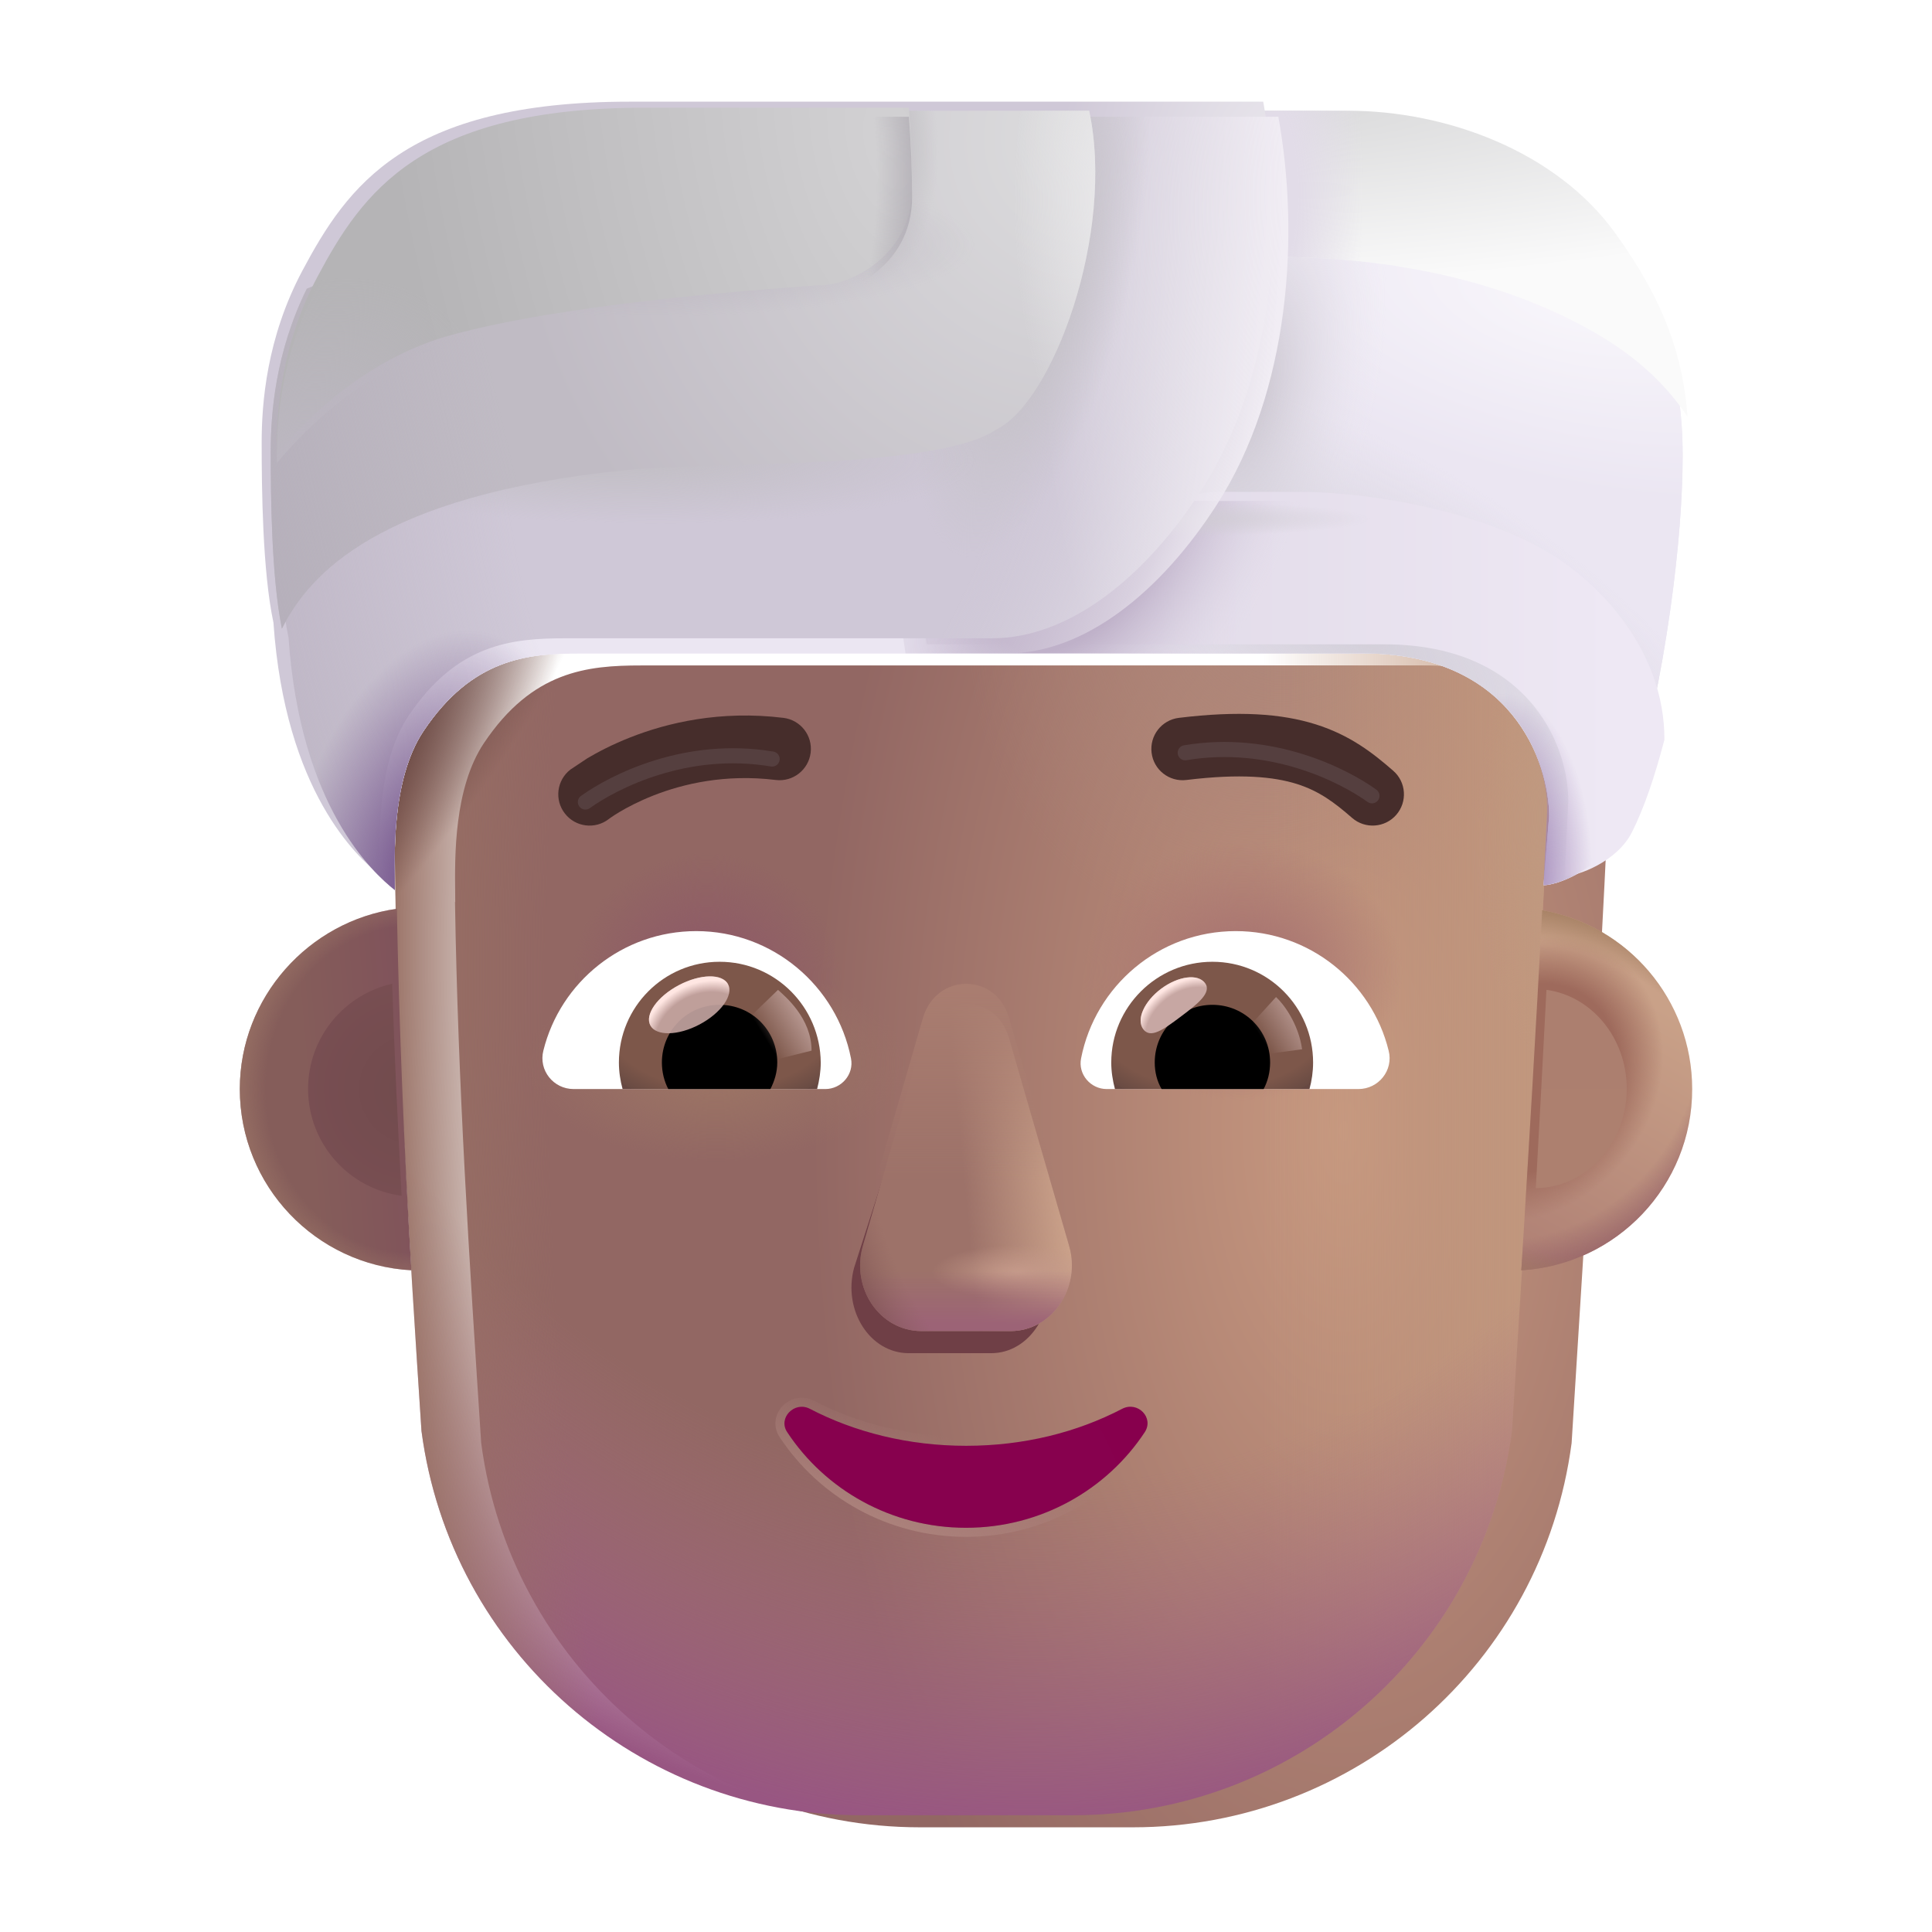 <svg viewBox="0 0 32 32" fill="none" xmlns="http://www.w3.org/2000/svg">
<g filter="url(#filter0_ii_4002_3102)">
<path d="M6.536 14.739C6.537 14.74 6.54 14.743 6.54 14.743C6.54 14.694 6.54 14.638 6.539 14.577C6.532 13.986 6.519 12.85 7.016 12.107C7.818 10.911 8.727 10.822 9.618 10.822H22.577C24.777 10.822 25.505 12.253 25.636 13.199C25.478 16.575 25.267 19.939 25.055 23.316L25.031 23.701C24.55 27.349 21.443 30.066 17.765 30.066H14.236C10.558 30.066 7.451 27.349 6.97 23.701C6.773 20.691 6.584 17.73 6.536 14.739Z" fill="url(#paint0_radial_4002_3102)"/>
<path d="M6.536 14.739C6.537 14.74 6.54 14.743 6.54 14.743C6.54 14.694 6.54 14.638 6.539 14.577C6.532 13.986 6.519 12.85 7.016 12.107C7.818 10.911 8.727 10.822 9.618 10.822H22.577C24.777 10.822 25.505 12.253 25.636 13.199C25.478 16.575 25.267 19.939 25.055 23.316L25.031 23.701C24.55 27.349 21.443 30.066 17.765 30.066H14.236C10.558 30.066 7.451 27.349 6.97 23.701C6.773 20.691 6.584 17.73 6.536 14.739Z" fill="url(#paint1_radial_4002_3102)"/>
</g>
<path d="M25.592 14.329L25.565 14.661C25.569 14.661 25.572 14.661 25.576 14.661C25.429 17.547 25.248 20.427 25.067 23.316L25.043 23.701C24.562 27.349 21.455 30.066 17.776 30.066H14.248C10.57 30.066 7.463 27.349 6.981 23.701C6.77 20.477 6.568 17.308 6.539 14.099C6.552 13.489 6.632 12.68 7.016 12.107C7.818 10.911 8.727 10.822 9.618 10.822H22.577C24.83 10.822 25.539 12.322 25.644 13.266C25.627 13.62 25.61 13.975 25.592 14.329Z" fill="url(#paint2_linear_4002_3102)"/>
<path d="M25.592 14.329L25.565 14.661C25.569 14.661 25.572 14.661 25.576 14.661C25.429 17.547 25.248 20.427 25.067 23.316L25.043 23.701C24.562 27.349 21.455 30.066 17.776 30.066H14.248C10.57 30.066 7.463 27.349 6.981 23.701C6.77 20.477 6.568 17.308 6.539 14.099C6.552 13.489 6.632 12.68 7.016 12.107C7.818 10.911 8.727 10.822 9.618 10.822H22.577C24.83 10.822 25.539 12.322 25.644 13.266C25.627 13.62 25.61 13.975 25.592 14.329Z" fill="url(#paint3_radial_4002_3102)"/>
<path d="M25.592 14.329L25.565 14.661C25.569 14.661 25.572 14.661 25.576 14.661C25.429 17.547 25.248 20.427 25.067 23.316L25.043 23.701C24.562 27.349 21.455 30.066 17.776 30.066H14.248C10.57 30.066 7.463 27.349 6.981 23.701C6.77 20.477 6.568 17.308 6.539 14.099C6.552 13.489 6.632 12.68 7.016 12.107C7.818 10.911 8.727 10.822 9.618 10.822H22.577C24.83 10.822 25.539 12.322 25.644 13.266C25.627 13.62 25.61 13.975 25.592 14.329Z" fill="url(#paint4_radial_4002_3102)"/>
<path d="M25.592 14.329L25.565 14.661C25.569 14.661 25.572 14.661 25.576 14.661C25.429 17.547 25.248 20.427 25.067 23.316L25.043 23.701C24.562 27.349 21.455 30.066 17.776 30.066H14.248C10.57 30.066 7.463 27.349 6.981 23.701C6.77 20.477 6.568 17.308 6.539 14.099C6.552 13.489 6.632 12.68 7.016 12.107C7.818 10.911 8.727 10.822 9.618 10.822H22.577C24.83 10.822 25.539 12.322 25.644 13.266C25.627 13.62 25.61 13.975 25.592 14.329Z" fill="url(#paint5_radial_4002_3102)"/>
<path d="M25.592 14.329L25.565 14.661C25.569 14.661 25.572 14.661 25.576 14.661C25.429 17.547 25.248 20.427 25.067 23.316L25.043 23.701C24.562 27.349 21.455 30.066 17.776 30.066H14.248C10.57 30.066 7.463 27.349 6.981 23.701C6.77 20.477 6.568 17.308 6.539 14.099C6.552 13.489 6.632 12.68 7.016 12.107C7.818 10.911 8.727 10.822 9.618 10.822H22.577C24.83 10.822 25.539 12.322 25.644 13.266C25.627 13.62 25.61 13.975 25.592 14.329Z" fill="url(#paint6_radial_4002_3102)"/>
<path d="M25.592 14.329L25.565 14.661C25.569 14.661 25.572 14.661 25.576 14.661C25.429 17.547 25.248 20.427 25.067 23.316L25.043 23.701C24.562 27.349 21.455 30.066 17.776 30.066H14.248C10.57 30.066 7.463 27.349 6.981 23.701C6.77 20.477 6.568 17.308 6.539 14.099C6.552 13.489 6.632 12.68 7.016 12.107C7.818 10.911 8.727 10.822 9.618 10.822H22.577C24.83 10.822 25.539 12.322 25.644 13.266C25.627 13.62 25.61 13.975 25.592 14.329Z" fill="url(#paint7_radial_4002_3102)"/>
<path d="M25.592 14.329L25.565 14.661C25.569 14.661 25.572 14.661 25.576 14.661C25.429 17.547 25.248 20.427 25.067 23.316L25.043 23.701C24.562 27.349 21.455 30.066 17.776 30.066H14.248C10.57 30.066 7.463 27.349 6.981 23.701C6.77 20.477 6.568 17.308 6.539 14.099C6.552 13.489 6.632 12.68 7.016 12.107C7.818 10.911 8.727 10.822 9.618 10.822H22.577C24.83 10.822 25.539 12.322 25.644 13.266C25.627 13.62 25.61 13.975 25.592 14.329Z" fill="url(#paint8_radial_4002_3102)"/>
<path d="M25.592 14.329L25.565 14.661C25.569 14.661 25.572 14.661 25.576 14.661C25.429 17.547 25.248 20.427 25.067 23.316L25.043 23.701C24.562 27.349 21.455 30.066 17.776 30.066H14.248C10.57 30.066 7.463 27.349 6.981 23.701C6.77 20.477 6.568 17.308 6.539 14.099C6.552 13.489 6.632 12.68 7.016 12.107C7.818 10.911 8.727 10.822 9.618 10.822H22.577C24.83 10.822 25.539 12.322 25.644 13.266C25.627 13.62 25.61 13.975 25.592 14.329Z" fill="url(#paint9_radial_4002_3102)"/>
<g filter="url(#filter1_f_4002_3102)">
<path d="M15.25 17.564L14.146 21C13.957 21.706 14.41 22.413 15.051 22.413H16.418C17.059 22.413 17.512 21.695 17.323 21L16.399 17.564C16.201 16.803 15.457 16.803 15.25 17.564Z" fill="#6F3F46"/>
</g>
<g filter="url(#filter2_f_4002_3102)">
<path d="M15.285 17.198L14.292 20.634C14.09 21.34 14.576 22.047 15.265 22.047H16.735C17.424 22.047 17.91 21.33 17.708 20.634L16.714 17.198C16.502 16.437 15.508 16.437 15.285 17.198Z" fill="#9D7269"/>
<path d="M15.285 17.198L14.292 20.634C14.09 21.34 14.576 22.047 15.265 22.047H16.735C17.424 22.047 17.91 21.33 17.708 20.634L16.714 17.198C16.502 16.437 15.508 16.437 15.285 17.198Z" fill="url(#paint10_linear_4002_3102)"/>
<path d="M15.285 17.198L14.292 20.634C14.09 21.34 14.576 22.047 15.265 22.047H16.735C17.424 22.047 17.91 21.33 17.708 20.634L16.714 17.198C16.502 16.437 15.508 16.437 15.285 17.198Z" fill="url(#paint11_radial_4002_3102)"/>
<path d="M15.285 17.198L14.292 20.634C14.09 21.34 14.576 22.047 15.265 22.047H16.735C17.424 22.047 17.91 21.33 17.708 20.634L16.714 17.198C16.502 16.437 15.508 16.437 15.285 17.198Z" fill="url(#paint12_linear_4002_3102)"/>
<path d="M15.285 17.198L14.292 20.634C14.09 21.34 14.576 22.047 15.265 22.047H16.735C17.424 22.047 17.91 21.33 17.708 20.634L16.714 17.198C16.502 16.437 15.508 16.437 15.285 17.198Z" fill="url(#paint13_radial_4002_3102)"/>
</g>
<g filter="url(#filter3_f_4002_3102)">
<path d="M15.285 16.865L14.292 20.3C14.09 21.007 14.576 21.714 15.265 21.714H16.735C17.424 21.714 17.91 20.996 17.708 20.3L16.714 16.865C16.502 16.104 15.508 16.104 15.285 16.865Z" fill="url(#paint14_linear_4002_3102)"/>
</g>
<g filter="url(#filter4_f_4002_3102)">
<path d="M13.446 23.267L13.446 23.267L13.445 23.266C13.284 23.184 13.116 23.235 13.015 23.341C12.915 23.447 12.876 23.616 12.979 23.766C13.618 24.734 14.732 25.38 16 25.38C17.268 25.38 18.382 24.734 19.021 23.765C19.124 23.612 19.087 23.443 18.985 23.337C18.883 23.232 18.715 23.185 18.555 23.266L18.555 23.266L18.554 23.267C17.816 23.651 16.946 23.872 16 23.872C15.063 23.872 14.184 23.651 13.446 23.267Z" stroke="url(#paint15_linear_4002_3102)" stroke-width="0.15"/>
</g>
<path d="M16 23.947C15.052 23.947 14.16 23.724 13.411 23.333C13.155 23.203 12.88 23.491 13.041 23.724C13.667 24.672 14.758 25.305 16 25.305C17.242 25.305 18.333 24.672 18.959 23.724C19.12 23.482 18.845 23.203 18.589 23.333C17.84 23.724 16.958 23.947 16 23.947Z" fill="url(#paint16_radial_4002_3102)"/>
<g filter="url(#filter5_i_4002_3102)">
<path d="M22.976 12.966C22.648 12.68 22.268 12.378 21.691 12.197C21.122 12.018 20.41 11.97 19.425 12.09C19.141 12.125 18.939 12.383 18.974 12.668C19.008 12.952 19.267 13.154 19.551 13.119C20.45 13.009 21.001 13.066 21.38 13.185C21.75 13.302 22.001 13.491 22.295 13.747C22.511 13.935 22.838 13.912 23.026 13.697C23.214 13.481 23.192 13.153 22.976 12.966Z" fill="#462D2B"/>
</g>
<g filter="url(#filter6_i_4002_3102)">
<path d="M9.626 12.761C9.794 12.661 10.037 12.532 10.343 12.412C10.955 12.171 11.829 11.962 12.876 12.09C13.16 12.125 13.362 12.383 13.327 12.667C13.292 12.951 13.034 13.153 12.75 13.119C11.912 13.016 11.213 13.183 10.722 13.376C10.477 13.473 10.285 13.575 10.158 13.651C10.095 13.689 10.047 13.72 10.018 13.741C10.003 13.751 9.993 13.758 9.987 13.763L9.982 13.767C9.756 13.941 9.431 13.9 9.256 13.674C9.08 13.448 9.121 13.123 9.347 12.947L9.626 12.761Z" fill="#462D2B"/>
</g>
<path d="M20.468 15.422C21.689 15.422 22.72 16.264 23 17.401C23.084 17.727 22.833 18.038 22.5 18.038H18.33C18.065 18.038 17.853 17.795 17.906 17.53C18.141 16.332 19.195 15.422 20.468 15.422Z" fill="white"/>
<path d="M20.081 15.93C21.006 15.93 21.749 16.681 21.749 17.598C21.749 17.75 21.727 17.901 21.689 18.038H18.467C18.429 17.894 18.406 17.75 18.406 17.598C18.406 16.681 19.157 15.93 20.081 15.93Z" fill="url(#paint17_radial_4002_3102)"/>
<path d="M19.126 17.598C19.126 17.067 19.551 16.643 20.081 16.643C20.612 16.643 21.037 17.067 21.037 17.598C21.037 17.757 20.999 17.909 20.93 18.038H19.24C19.164 17.909 19.126 17.757 19.126 17.598Z" fill="black"/>
<g filter="url(#filter7_f_4002_3102)">
<path d="M19.959 16.283C20.078 16.442 19.829 16.635 19.547 16.846C19.265 17.058 19.055 17.206 18.936 17.047C18.817 16.888 18.95 16.588 19.232 16.377C19.515 16.166 19.84 16.124 19.959 16.283Z" fill="#C7A7A3"/>
<path d="M19.959 16.283C20.078 16.442 19.829 16.635 19.547 16.846C19.265 17.058 19.055 17.206 18.936 17.047C18.817 16.888 18.95 16.588 19.232 16.377C19.515 16.166 19.84 16.124 19.959 16.283Z" fill="url(#paint18_radial_4002_3102)"/>
</g>
<g filter="url(#filter8_f_4002_3102)">
<path d="M21.567 17.379C21.505 16.947 21.253 16.622 21.135 16.514L20.649 17.047L20.868 17.473L21.567 17.379Z" fill="url(#paint19_linear_4002_3102)"/>
</g>
<path d="M11.532 15.422C10.312 15.422 9.281 16.264 9 17.401C8.917 17.727 9.167 18.038 9.5 18.038H13.67C13.935 18.038 14.148 17.795 14.095 17.53C13.86 16.332 12.798 15.422 11.532 15.422Z" fill="white"/>
<path d="M11.919 15.93C10.994 15.93 10.251 16.68 10.251 17.598C10.251 17.749 10.274 17.901 10.312 18.038H13.534C13.571 17.893 13.594 17.749 13.594 17.598C13.587 16.68 12.844 15.93 11.919 15.93Z" fill="url(#paint20_radial_4002_3102)"/>
<path d="M12.874 17.598C12.874 17.067 12.449 16.643 11.918 16.643C11.388 16.643 10.963 17.067 10.963 17.598C10.963 17.757 11.001 17.909 11.069 18.038H12.76C12.828 17.909 12.874 17.757 12.874 17.598Z" fill="black"/>
<g filter="url(#filter9_f_4002_3102)">
<path d="M13.442 17.402C13.442 16.863 13.004 16.504 12.886 16.395L12.347 16.916L12.678 17.592L13.442 17.402Z" fill="url(#paint21_linear_4002_3102)"/>
</g>
<g filter="url(#filter10_f_4002_3102)">
<ellipse cx="11.415" cy="16.643" rx="0.728" ry="0.368" transform="rotate(-27.914 11.415 16.643)" fill="#C7A7A3" fill-opacity="0.9"/>
<ellipse cx="11.415" cy="16.643" rx="0.728" ry="0.368" transform="rotate(-27.914 11.415 16.643)" fill="url(#paint22_radial_4002_3102)"/>
</g>
<path d="M25.198 21.04C25.321 19.051 25.439 17.065 25.543 15.076C26.955 15.323 28.028 16.555 28.028 18.038C28.028 19.639 26.776 20.948 25.198 21.04Z" fill="url(#paint23_linear_4002_3102)"/>
<path d="M25.198 21.04C25.321 19.051 25.439 17.065 25.543 15.076C26.955 15.323 28.028 16.555 28.028 18.038C28.028 19.639 26.776 20.948 25.198 21.04Z" fill="url(#paint24_radial_4002_3102)"/>
<path d="M25.198 21.04C25.321 19.051 25.439 17.065 25.543 15.076C26.955 15.323 28.028 16.555 28.028 18.038C28.028 19.639 26.776 20.948 25.198 21.04Z" fill="url(#paint25_radial_4002_3102)"/>
<path d="M25.198 21.04C25.321 19.051 25.439 17.065 25.543 15.076C26.955 15.323 28.028 16.555 28.028 18.038C28.028 19.639 26.776 20.948 25.198 21.04Z" fill="url(#paint26_radial_4002_3102)"/>
<path d="M6.573 15.052C5.113 15.257 3.972 16.521 3.972 18.038C3.972 19.643 5.23 20.955 6.814 21.04C6.694 19.044 6.612 17.049 6.573 15.052Z" fill="url(#paint27_linear_4002_3102)"/>
<path d="M6.573 15.052C5.113 15.257 3.972 16.521 3.972 18.038C3.972 19.643 5.23 20.955 6.814 21.04C6.694 19.044 6.612 17.049 6.573 15.052Z" fill="url(#paint28_radial_4002_3102)"/>
<g filter="url(#filter11_f_4002_3102)">
<path d="M6.496 16.294C5.699 16.473 5.103 17.185 5.103 18.036C5.103 18.942 5.778 19.691 6.652 19.806C6.588 18.635 6.533 17.466 6.496 16.294Z" fill="url(#paint29_radial_4002_3102)"/>
</g>
<g filter="url(#filter12_f_4002_3102)">
<path d="M25.438 19.68C25.499 18.585 25.558 17.49 25.614 16.395C26.363 16.497 26.944 17.191 26.944 18.031C26.944 18.937 26.271 19.672 25.438 19.68Z" fill="url(#paint30_linear_4002_3102)"/>
</g>
<g filter="url(#filter13_f_4002_3102)">
<path d="M9.696 13.284C10.177 12.94 11.374 12.334 12.789 12.572" stroke="#553F3F" stroke-width="0.25" stroke-linecap="round"/>
</g>
<g filter="url(#filter14_f_4002_3102)">
<path d="M22.724 13.181C22.244 12.836 21.047 12.23 19.631 12.468" stroke="#553F3F" stroke-width="0.25" stroke-linecap="round"/>
</g>
<path d="M4.779 10.562C4.973 13.369 6.176 14.453 6.54 14.743C6.54 14.228 6.467 12.928 7.016 12.107C7.818 10.911 8.727 10.822 9.618 10.822H22.577C25.042 10.822 25.658 12.618 25.658 13.516L25.566 14.662C25.782 14.662 26.432 14.425 26.68 13.934C27.331 12.649 27.749 9.97 27.841 8.406C27.934 6.843 27.872 5.643 26.649 3.955C25.671 2.605 23.855 1.934 22.229 1.934H10.678C6.967 1.934 6 3.341 5.258 4.734C4.664 5.849 4.584 6.935 4.584 7.578C4.584 8.337 4.597 9.706 4.779 10.562Z" fill="url(#paint31_radial_4002_3102)"/>
<path d="M4.779 10.562C4.973 13.369 6.176 14.453 6.54 14.743C6.54 14.228 6.467 12.928 7.016 12.107C7.818 10.911 8.727 10.822 9.618 10.822H22.577C25.042 10.822 25.658 12.618 25.658 13.516L25.566 14.662C25.782 14.662 26.432 14.425 26.68 13.934C27.331 12.649 27.749 9.97 27.841 8.406C27.934 6.843 27.872 5.643 26.649 3.955C25.671 2.605 23.855 1.934 22.229 1.934H10.678C6.967 1.934 6 3.341 5.258 4.734C4.664 5.849 4.584 6.935 4.584 7.578C4.584 8.337 4.597 9.706 4.779 10.562Z" fill="url(#paint32_radial_4002_3102)"/>
<path d="M4.779 10.562C4.973 13.369 6.176 14.453 6.54 14.743C6.54 14.228 6.467 12.928 7.016 12.107C7.818 10.911 8.727 10.822 9.618 10.822H22.577C25.042 10.822 25.658 12.618 25.658 13.516L25.566 14.662C25.782 14.662 26.432 14.425 26.68 13.934C27.331 12.649 27.749 9.97 27.841 8.406C27.934 6.843 27.872 5.643 26.649 3.955C25.671 2.605 23.855 1.934 22.229 1.934H10.678C6.967 1.934 6 3.341 5.258 4.734C4.664 5.849 4.584 6.935 4.584 7.578C4.584 8.337 4.597 9.706 4.779 10.562Z" fill="url(#paint33_radial_4002_3102)"/>
<path d="M4.779 10.562C4.973 13.369 6.176 14.453 6.54 14.743C6.54 14.228 6.467 12.928 7.016 12.107C7.818 10.911 8.727 10.822 9.618 10.822H22.577C25.042 10.822 25.658 12.618 25.658 13.516L25.566 14.662C25.782 14.662 26.432 14.425 26.68 13.934C27.331 12.649 27.749 9.97 27.841 8.406C27.934 6.843 27.872 5.643 26.649 3.955C25.671 2.605 23.855 1.934 22.229 1.934H10.678C6.967 1.934 6 3.341 5.258 4.734C4.664 5.849 4.584 6.935 4.584 7.578C4.584 8.337 4.597 9.706 4.779 10.562Z" fill="url(#paint34_radial_4002_3102)"/>
<path d="M4.779 10.562C4.973 13.369 6.176 14.453 6.54 14.743C6.54 14.228 6.467 12.928 7.016 12.107C7.818 10.911 8.727 10.822 9.618 10.822H22.577C25.042 10.822 25.658 12.618 25.658 13.516L25.566 14.662C25.782 14.662 26.432 14.425 26.68 13.934C27.331 12.649 27.749 9.97 27.841 8.406C27.934 6.843 27.872 5.643 26.649 3.955C25.671 2.605 23.855 1.934 22.229 1.934H10.678C6.967 1.934 6 3.341 5.258 4.734C4.664 5.849 4.584 6.935 4.584 7.578C4.584 8.337 4.597 9.706 4.779 10.562Z" fill="url(#paint35_radial_4002_3102)"/>
<path d="M4.779 10.562C4.973 13.369 6.176 14.453 6.54 14.743C6.54 14.228 6.467 12.928 7.016 12.107C7.818 10.911 8.727 10.822 9.618 10.822H22.577C25.042 10.822 25.658 12.618 25.658 13.516L25.566 14.662C25.782 14.662 26.432 14.425 26.68 13.934C27.331 12.649 27.749 9.97 27.841 8.406C27.934 6.843 27.872 5.643 26.649 3.955C25.671 2.605 23.855 1.934 22.229 1.934H10.678C6.967 1.934 6 3.341 5.258 4.734C4.664 5.849 4.584 6.935 4.584 7.578C4.584 8.337 4.597 9.706 4.779 10.562Z" fill="url(#paint36_radial_4002_3102)"/>
<g filter="url(#filter15_i_4002_3102)">
<path d="M20.645 1.934L20.7 4.361C21.923 4.33 24.262 4.444 26.278 5.588C27.127 6.07 27.567 6.581 27.851 7.002C27.779 6.033 27.485 5.108 26.649 3.955C25.671 2.605 23.855 1.934 22.229 1.934H20.645Z" fill="url(#paint37_radial_4002_3102)"/>
<path d="M20.645 1.934L20.7 4.361C21.923 4.33 24.262 4.444 26.278 5.588C27.127 6.07 27.567 6.581 27.851 7.002C27.779 6.033 27.485 5.108 26.649 3.955C25.671 2.605 23.855 1.934 22.229 1.934H20.645Z" fill="url(#paint38_radial_4002_3102)"/>
</g>
<g filter="url(#filter16_ii_4002_3102)">
<path d="M27.218 12.402C27.223 10.919 26.132 9.795 25.287 9.296C23.947 8.507 22.02 8.293 21.184 8.298H19.697L14.743 9.103L14.998 10.822H22.577C25.042 10.822 25.679 12.614 25.621 13.516L25.565 14.661C25.782 14.661 26.432 14.425 26.68 13.934C26.883 13.533 27.063 12.997 27.218 12.402Z" fill="url(#paint39_linear_4002_3102)"/>
</g>
<path d="M27.218 12.402C27.223 10.919 26.132 9.795 25.287 9.296C23.947 8.507 22.02 8.293 21.184 8.298H19.697L14.743 9.103L14.998 10.822H22.577C25.042 10.822 25.679 12.614 25.621 13.516L25.565 14.661C25.782 14.661 26.432 14.425 26.68 13.934C26.883 13.533 27.063 12.997 27.218 12.402Z" fill="url(#paint40_radial_4002_3102)"/>
<path d="M27.218 12.402C27.223 10.919 26.132 9.795 25.287 9.296C23.947 8.507 22.02 8.293 21.184 8.298H19.697L14.743 9.103L14.998 10.822H22.577C25.042 10.822 25.679 12.614 25.621 13.516L25.565 14.661C25.782 14.661 26.432 14.425 26.68 13.934C26.883 13.533 27.063 12.997 27.218 12.402Z" fill="url(#paint41_radial_4002_3102)"/>
<path d="M27.218 12.402C27.223 10.919 26.132 9.795 25.287 9.296C23.947 8.507 22.02 8.293 21.184 8.298H19.697L14.743 9.103L14.998 10.822H22.577C25.042 10.822 25.679 12.614 25.621 13.516L25.565 14.661C25.782 14.661 26.432 14.425 26.68 13.934C26.883 13.533 27.063 12.997 27.218 12.402Z" fill="url(#paint42_radial_4002_3102)"/>
<g filter="url(#filter17_i_4002_3102)">
<path d="M21.173 1.934C21.53 3.896 21.366 6.475 20.154 8.36C19.232 9.793 17.973 10.822 16.681 10.822H9.618C8.727 10.822 7.818 10.911 7.016 12.107C6.519 12.85 6.532 13.987 6.539 14.577C6.54 14.639 6.54 14.694 6.54 14.743C6.176 14.453 4.973 13.369 4.779 10.562C4.597 9.706 4.584 8.337 4.584 7.578C4.584 6.935 4.664 5.849 5.258 4.734C6 3.341 6.967 1.934 10.678 1.934H21.173Z" fill="url(#paint43_radial_4002_3102)"/>
</g>
<path d="M21.173 1.934C21.53 3.896 21.366 6.475 20.154 8.36C19.232 9.793 17.973 10.822 16.681 10.822H9.618C8.727 10.822 7.818 10.911 7.016 12.107C6.519 12.85 6.532 13.987 6.539 14.577C6.54 14.639 6.54 14.694 6.54 14.743C6.176 14.453 4.973 13.369 4.779 10.562C4.597 9.706 4.584 8.337 4.584 7.578C4.584 6.935 4.664 5.849 5.258 4.734C6 3.341 6.967 1.934 10.678 1.934H21.173Z" fill="url(#paint44_radial_4002_3102)"/>
<path d="M21.173 1.934C21.53 3.896 21.366 6.475 20.154 8.36C19.232 9.793 17.973 10.822 16.681 10.822H9.618C8.727 10.822 7.818 10.911 7.016 12.107C6.519 12.85 6.532 13.987 6.539 14.577C6.54 14.639 6.54 14.694 6.54 14.743C6.176 14.453 4.973 13.369 4.779 10.562C4.597 9.706 4.584 8.337 4.584 7.578C4.584 6.935 4.664 5.849 5.258 4.734C6 3.341 6.967 1.934 10.678 1.934H21.173Z" fill="url(#paint45_radial_4002_3102)"/>
<path d="M21.173 1.934C21.53 3.896 21.366 6.475 20.154 8.36C19.232 9.793 17.973 10.822 16.681 10.822H9.618C8.727 10.822 7.818 10.911 7.016 12.107C6.519 12.85 6.532 13.987 6.539 14.577C6.54 14.639 6.54 14.694 6.54 14.743C6.176 14.453 4.973 13.369 4.779 10.562C4.597 9.706 4.584 8.337 4.584 7.578C4.584 6.935 4.664 5.849 5.258 4.734C6 3.341 6.967 1.934 10.678 1.934H21.173Z" fill="url(#paint46_radial_4002_3102)"/>
<path d="M21.173 1.934C21.53 3.896 21.366 6.475 20.154 8.36C19.232 9.793 17.973 10.822 16.681 10.822H9.618C8.727 10.822 7.818 10.911 7.016 12.107C6.519 12.85 6.532 13.987 6.539 14.577C6.54 14.639 6.54 14.694 6.54 14.743C6.176 14.453 4.973 13.369 4.779 10.562C4.597 9.706 4.584 8.337 4.584 7.578C4.584 6.935 4.664 5.849 5.258 4.734C6 3.341 6.967 1.934 10.678 1.934H21.173Z" fill="url(#paint47_radial_4002_3102)"/>
<path d="M21.173 1.934C21.53 3.896 21.366 6.475 20.154 8.36C19.232 9.793 17.973 10.822 16.681 10.822H9.618C8.727 10.822 7.818 10.911 7.016 12.107C6.519 12.85 6.532 13.987 6.539 14.577C6.54 14.639 6.54 14.694 6.54 14.743C6.176 14.453 4.973 13.369 4.779 10.562C4.597 9.706 4.584 8.337 4.584 7.578C4.584 6.935 4.664 5.849 5.258 4.734C6 3.341 6.967 1.934 10.678 1.934H21.173Z" fill="url(#paint48_radial_4002_3102)"/>
<g filter="url(#filter18_i_4002_3102)">
<path d="M4.769 10.513C5.226 9.601 6.383 8.307 10.446 7.888C10.852 7.846 11.45 7.828 12.119 7.808C13.784 7.758 15.894 7.695 16.601 7.214C17.534 6.769 18.573 3.969 18.14 1.934H12.171L5.181 4.883C4.657 5.945 4.584 6.964 4.584 7.578C4.584 8.322 4.596 9.654 4.769 10.513Z" fill="url(#paint49_radial_4002_3102)"/>
<path d="M4.769 10.513C5.226 9.601 6.383 8.307 10.446 7.888C10.852 7.846 11.45 7.828 12.119 7.808C13.784 7.758 15.894 7.695 16.601 7.214C17.534 6.769 18.573 3.969 18.14 1.934H12.171L5.181 4.883C4.657 5.945 4.584 6.964 4.584 7.578C4.584 8.322 4.596 9.654 4.769 10.513Z" fill="url(#paint50_radial_4002_3102)"/>
<path d="M4.769 10.513C5.226 9.601 6.383 8.307 10.446 7.888C10.852 7.846 11.45 7.828 12.119 7.808C13.784 7.758 15.894 7.695 16.601 7.214C17.534 6.769 18.573 3.969 18.14 1.934H12.171L5.181 4.883C4.657 5.945 4.584 6.964 4.584 7.578C4.584 8.322 4.596 9.654 4.769 10.513Z" fill="url(#paint51_linear_4002_3102)"/>
<path d="M4.769 10.513C5.226 9.601 6.383 8.307 10.446 7.888C10.852 7.846 11.45 7.828 12.119 7.808C13.784 7.758 15.894 7.695 16.601 7.214C17.534 6.769 18.573 3.969 18.14 1.934H12.171L5.181 4.883C4.657 5.945 4.584 6.964 4.584 7.578C4.584 8.322 4.596 9.654 4.769 10.513Z" fill="url(#paint52_radial_4002_3102)"/>
<path d="M4.769 10.513C5.226 9.601 6.383 8.307 10.446 7.888C10.852 7.846 11.45 7.828 12.119 7.808C13.784 7.758 15.894 7.695 16.601 7.214C17.534 6.769 18.573 3.969 18.14 1.934H12.171L5.181 4.883C4.657 5.945 4.584 6.964 4.584 7.578C4.584 8.322 4.596 9.654 4.769 10.513Z" fill="url(#paint53_radial_4002_3102)"/>
</g>
<g filter="url(#filter19_ii_4002_3102)">
<path d="M4.584 7.67C5.142 7.001 6.148 6.058 7.481 5.697C9.36 5.188 12.317 4.964 13.55 4.876C13.999 4.902 15.107 4.435 15.107 3.266C15.107 2.833 15.09 2.377 15.053 1.934H10.678C6.967 1.934 6 3.341 5.258 4.734C4.664 5.849 4.584 6.935 4.584 7.578C4.584 7.608 4.584 7.639 4.584 7.67Z" fill="url(#paint54_radial_4002_3102)"/>
</g>
<path d="M4.584 7.67C5.142 7.001 6.148 6.058 7.481 5.697C9.36 5.188 12.317 4.964 13.55 4.876C13.999 4.902 15.107 4.435 15.107 3.266C15.107 2.833 15.09 2.377 15.053 1.934H10.678C6.967 1.934 6 3.341 5.258 4.734C4.664 5.849 4.584 6.935 4.584 7.578C4.584 7.608 4.584 7.639 4.584 7.67Z" fill="url(#paint55_radial_4002_3102)"/>
<path d="M4.584 7.67C5.142 7.001 6.148 6.058 7.481 5.697C9.36 5.188 12.317 4.964 13.55 4.876C13.999 4.902 15.107 4.435 15.107 3.266C15.107 2.833 15.09 2.377 15.053 1.934H10.678C6.967 1.934 6 3.341 5.258 4.734C4.664 5.849 4.584 6.935 4.584 7.578C4.584 7.608 4.584 7.639 4.584 7.67Z" fill="url(#paint56_radial_4002_3102)"/>
<defs>
<filter id="filter0_ii_4002_3102" x="6.536" y="10.822" width="20.1" height="19.444" filterUnits="userSpaceOnUse" color-interpolation-filters="sRGB">
<feFlood flood-opacity="0" result="BackgroundImageFix"/>
<feBlend mode="normal" in="SourceGraphic" in2="BackgroundImageFix" result="shape"/>
<feColorMatrix in="SourceAlpha" type="matrix" values="0 0 0 0 0 0 0 0 0 0 0 0 0 0 0 0 0 0 127 0" result="hardAlpha"/>
<feOffset dx="1"/>
<feGaussianBlur stdDeviation="0.7"/>
<feComposite in2="hardAlpha" operator="arithmetic" k2="-1" k3="1"/>
<feColorMatrix type="matrix" values="0 0 0 0 0.584 0 0 0 0 0.427 0 0 0 0 0.376 0 0 0 1 0"/>
<feBlend mode="normal" in2="shape" result="effect1_innerShadow_4002_3102"/>
<feColorMatrix in="SourceAlpha" type="matrix" values="0 0 0 0 0 0 0 0 0 0 0 0 0 0 0 0 0 0 127 0" result="hardAlpha"/>
<feOffset dy="0.2"/>
<feGaussianBlur stdDeviation="0.2"/>
<feComposite in2="hardAlpha" operator="arithmetic" k2="-1" k3="1"/>
<feColorMatrix type="matrix" values="0 0 0 0 0.42 0 0 0 0 0.251 0 0 0 0 0.263 0 0 0 1 0"/>
<feBlend mode="normal" in2="effect1_innerShadow_4002_3102" result="effect2_innerShadow_4002_3102"/>
</filter>
<filter id="filter1_f_4002_3102" x="13.102" y="15.993" width="5.264" height="7.419" filterUnits="userSpaceOnUse" color-interpolation-filters="sRGB">
<feFlood flood-opacity="0" result="BackgroundImageFix"/>
<feBlend mode="normal" in="SourceGraphic" in2="BackgroundImageFix" result="shape"/>
<feGaussianBlur stdDeviation="0.5" result="effect1_foregroundBlur_4002_3102"/>
</filter>
<filter id="filter2_f_4002_3102" x="14.046" y="16.428" width="3.908" height="5.819" filterUnits="userSpaceOnUse" color-interpolation-filters="sRGB">
<feFlood flood-opacity="0" result="BackgroundImageFix"/>
<feBlend mode="normal" in="SourceGraphic" in2="BackgroundImageFix" result="shape"/>
<feGaussianBlur stdDeviation="0.1" result="effect1_foregroundBlur_4002_3102"/>
</filter>
<filter id="filter3_f_4002_3102" x="14.046" y="16.094" width="3.908" height="5.819" filterUnits="userSpaceOnUse" color-interpolation-filters="sRGB">
<feFlood flood-opacity="0" result="BackgroundImageFix"/>
<feBlend mode="normal" in="SourceGraphic" in2="BackgroundImageFix" result="shape"/>
<feGaussianBlur stdDeviation="0.1" result="effect1_foregroundBlur_4002_3102"/>
</filter>
<filter id="filter4_f_4002_3102" x="12.743" y="23.05" width="6.514" height="2.505" filterUnits="userSpaceOnUse" color-interpolation-filters="sRGB">
<feFlood flood-opacity="0" result="BackgroundImageFix"/>
<feBlend mode="normal" in="SourceGraphic" in2="BackgroundImageFix" result="shape"/>
<feGaussianBlur stdDeviation="0.05" result="effect1_foregroundBlur_4002_3102"/>
</filter>
<filter id="filter5_i_4002_3102" x="18.97" y="11.824" width="4.284" height="2.051" filterUnits="userSpaceOnUse" color-interpolation-filters="sRGB">
<feFlood flood-opacity="0" result="BackgroundImageFix"/>
<feBlend mode="normal" in="SourceGraphic" in2="BackgroundImageFix" result="shape"/>
<feColorMatrix in="SourceAlpha" type="matrix" values="0 0 0 0 0 0 0 0 0 0 0 0 0 0 0 0 0 0 127 0" result="hardAlpha"/>
<feOffset dx="0.1" dy="-0.2"/>
<feGaussianBlur stdDeviation="0.125"/>
<feComposite in2="hardAlpha" operator="arithmetic" k2="-1" k3="1"/>
<feColorMatrix type="matrix" values="0 0 0 0 0.243 0 0 0 0 0.122 0 0 0 0 0.2 0 0 0 1 0"/>
<feBlend mode="normal" in2="shape" result="effect1_innerShadow_4002_3102"/>
</filter>
<filter id="filter6_i_4002_3102" x="9.147" y="11.851" width="4.284" height="2.023" filterUnits="userSpaceOnUse" color-interpolation-filters="sRGB">
<feFlood flood-opacity="0" result="BackgroundImageFix"/>
<feBlend mode="normal" in="SourceGraphic" in2="BackgroundImageFix" result="shape"/>
<feColorMatrix in="SourceAlpha" type="matrix" values="0 0 0 0 0 0 0 0 0 0 0 0 0 0 0 0 0 0 127 0" result="hardAlpha"/>
<feOffset dx="0.1" dy="-0.2"/>
<feGaussianBlur stdDeviation="0.125"/>
<feComposite in2="hardAlpha" operator="arithmetic" k2="-1" k3="1"/>
<feColorMatrix type="matrix" values="0 0 0 0 0.243 0 0 0 0 0.122 0 0 0 0 0.2 0 0 0 1 0"/>
<feBlend mode="normal" in2="shape" result="effect1_innerShadow_4002_3102"/>
</filter>
<filter id="filter7_f_4002_3102" x="18.793" y="16.087" width="1.297" height="1.127" filterUnits="userSpaceOnUse" color-interpolation-filters="sRGB">
<feFlood flood-opacity="0" result="BackgroundImageFix"/>
<feBlend mode="normal" in="SourceGraphic" in2="BackgroundImageFix" result="shape"/>
<feGaussianBlur stdDeviation="0.05" result="effect1_foregroundBlur_4002_3102"/>
</filter>
<filter id="filter8_f_4002_3102" x="20.449" y="16.314" width="1.318" height="1.359" filterUnits="userSpaceOnUse" color-interpolation-filters="sRGB">
<feFlood flood-opacity="0" result="BackgroundImageFix"/>
<feBlend mode="normal" in="SourceGraphic" in2="BackgroundImageFix" result="shape"/>
<feGaussianBlur stdDeviation="0.1" result="effect1_foregroundBlur_4002_3102"/>
</filter>
<filter id="filter9_f_4002_3102" x="12.147" y="16.195" width="1.496" height="1.596" filterUnits="userSpaceOnUse" color-interpolation-filters="sRGB">
<feFlood flood-opacity="0" result="BackgroundImageFix"/>
<feBlend mode="normal" in="SourceGraphic" in2="BackgroundImageFix" result="shape"/>
<feGaussianBlur stdDeviation="0.1" result="effect1_foregroundBlur_4002_3102"/>
</filter>
<filter id="filter10_f_4002_3102" x="10.649" y="16.071" width="1.533" height="1.143" filterUnits="userSpaceOnUse" color-interpolation-filters="sRGB">
<feFlood flood-opacity="0" result="BackgroundImageFix"/>
<feBlend mode="normal" in="SourceGraphic" in2="BackgroundImageFix" result="shape"/>
<feGaussianBlur stdDeviation="0.05" result="effect1_foregroundBlur_4002_3102"/>
</filter>
<filter id="filter11_f_4002_3102" x="4.853" y="16.044" width="2.049" height="4.012" filterUnits="userSpaceOnUse" color-interpolation-filters="sRGB">
<feFlood flood-opacity="0" result="BackgroundImageFix"/>
<feBlend mode="normal" in="SourceGraphic" in2="BackgroundImageFix" result="shape"/>
<feGaussianBlur stdDeviation="0.125" result="effect1_foregroundBlur_4002_3102"/>
</filter>
<filter id="filter12_f_4002_3102" x="24.938" y="15.895" width="2.506" height="4.285" filterUnits="userSpaceOnUse" color-interpolation-filters="sRGB">
<feFlood flood-opacity="0" result="BackgroundImageFix"/>
<feBlend mode="normal" in="SourceGraphic" in2="BackgroundImageFix" result="shape"/>
<feGaussianBlur stdDeviation="0.25" result="effect1_foregroundBlur_4002_3102"/>
</filter>
<filter id="filter13_f_4002_3102" x="9.321" y="12.143" width="3.843" height="1.517" filterUnits="userSpaceOnUse" color-interpolation-filters="sRGB">
<feFlood flood-opacity="0" result="BackgroundImageFix"/>
<feBlend mode="normal" in="SourceGraphic" in2="BackgroundImageFix" result="shape"/>
<feGaussianBlur stdDeviation="0.125" result="effect1_foregroundBlur_4002_3102"/>
</filter>
<filter id="filter14_f_4002_3102" x="19.256" y="12.039" width="3.843" height="1.517" filterUnits="userSpaceOnUse" color-interpolation-filters="sRGB">
<feFlood flood-opacity="0" result="BackgroundImageFix"/>
<feBlend mode="normal" in="SourceGraphic" in2="BackgroundImageFix" result="shape"/>
<feGaussianBlur stdDeviation="0.125" result="effect1_foregroundBlur_4002_3102"/>
</filter>
<filter id="filter15_i_4002_3102" x="20.645" y="1.834" width="7.307" height="5.168" filterUnits="userSpaceOnUse" color-interpolation-filters="sRGB">
<feFlood flood-opacity="0" result="BackgroundImageFix"/>
<feBlend mode="normal" in="SourceGraphic" in2="BackgroundImageFix" result="shape"/>
<feColorMatrix in="SourceAlpha" type="matrix" values="0 0 0 0 0 0 0 0 0 0 0 0 0 0 0 0 0 0 127 0" result="hardAlpha"/>
<feOffset dx="0.1" dy="-0.1"/>
<feGaussianBlur stdDeviation="0.15"/>
<feComposite in2="hardAlpha" operator="arithmetic" k2="-1" k3="1"/>
<feColorMatrix type="matrix" values="0 0 0 0 0.843 0 0 0 0 0.8 0 0 0 0 0.89 0 0 0 1 0"/>
<feBlend mode="normal" in2="shape" result="effect1_innerShadow_4002_3102"/>
</filter>
<filter id="filter16_ii_4002_3102" x="14.693" y="8.048" width="12.925" height="6.714" filterUnits="userSpaceOnUse" color-interpolation-filters="sRGB">
<feFlood flood-opacity="0" result="BackgroundImageFix"/>
<feBlend mode="normal" in="SourceGraphic" in2="BackgroundImageFix" result="shape"/>
<feColorMatrix in="SourceAlpha" type="matrix" values="0 0 0 0 0 0 0 0 0 0 0 0 0 0 0 0 0 0 127 0" result="hardAlpha"/>
<feOffset dx="-0.05" dy="0.1"/>
<feGaussianBlur stdDeviation="0.125"/>
<feComposite in2="hardAlpha" operator="arithmetic" k2="-1" k3="1"/>
<feColorMatrix type="matrix" values="0 0 0 0 1 0 0 0 0 0.992 0 0 0 0 1 0 0 0 1 0"/>
<feBlend mode="normal" in2="shape" result="effect1_innerShadow_4002_3102"/>
<feColorMatrix in="SourceAlpha" type="matrix" values="0 0 0 0 0 0 0 0 0 0 0 0 0 0 0 0 0 0 127 0" result="hardAlpha"/>
<feOffset dx="0.4" dy="-0.25"/>
<feGaussianBlur stdDeviation="0.325"/>
<feComposite in2="hardAlpha" operator="arithmetic" k2="-1" k3="1"/>
<feColorMatrix type="matrix" values="0 0 0 0 0.671 0 0 0 0 0.561 0 0 0 0 0.757 0 0 0 1 0"/>
<feBlend mode="normal" in2="effect1_innerShadow_4002_3102" result="effect2_innerShadow_4002_3102"/>
</filter>
<filter id="filter17_i_4002_3102" x="4.334" y="1.684" width="17.006" height="13.059" filterUnits="userSpaceOnUse" color-interpolation-filters="sRGB">
<feFlood flood-opacity="0" result="BackgroundImageFix"/>
<feBlend mode="normal" in="SourceGraphic" in2="BackgroundImageFix" result="shape"/>
<feColorMatrix in="SourceAlpha" type="matrix" values="0 0 0 0 0 0 0 0 0 0 0 0 0 0 0 0 0 0 127 0" result="hardAlpha"/>
<feOffset dx="-0.25" dy="-0.25"/>
<feGaussianBlur stdDeviation="0.3"/>
<feComposite in2="hardAlpha" operator="arithmetic" k2="-1" k3="1"/>
<feColorMatrix type="matrix" values="0 0 0 0 0.604 0 0 0 0 0.451 0 0 0 0 0.722 0 0 0 1 0"/>
<feBlend mode="normal" in2="shape" result="effect1_innerShadow_4002_3102"/>
</filter>
<filter id="filter18_i_4002_3102" x="4.484" y="1.834" width="13.757" height="8.679" filterUnits="userSpaceOnUse" color-interpolation-filters="sRGB">
<feFlood flood-opacity="0" result="BackgroundImageFix"/>
<feBlend mode="normal" in="SourceGraphic" in2="BackgroundImageFix" result="shape"/>
<feColorMatrix in="SourceAlpha" type="matrix" values="0 0 0 0 0 0 0 0 0 0 0 0 0 0 0 0 0 0 127 0" result="hardAlpha"/>
<feOffset dx="-0.1" dy="-0.1"/>
<feGaussianBlur stdDeviation="0.15"/>
<feComposite in2="hardAlpha" operator="arithmetic" k2="-1" k3="1"/>
<feColorMatrix type="matrix" values="0 0 0 0 0.612 0 0 0 0 0.588 0 0 0 0 0.635 0 0 0 1 0"/>
<feBlend mode="normal" in2="shape" result="effect1_innerShadow_4002_3102"/>
</filter>
<filter id="filter19_ii_4002_3102" x="4.584" y="1.734" width="10.523" height="5.986" filterUnits="userSpaceOnUse" color-interpolation-filters="sRGB">
<feFlood flood-opacity="0" result="BackgroundImageFix"/>
<feBlend mode="normal" in="SourceGraphic" in2="BackgroundImageFix" result="shape"/>
<feColorMatrix in="SourceAlpha" type="matrix" values="0 0 0 0 0 0 0 0 0 0 0 0 0 0 0 0 0 0 127 0" result="hardAlpha"/>
<feOffset dy="-0.2"/>
<feGaussianBlur stdDeviation="0.2"/>
<feComposite in2="hardAlpha" operator="arithmetic" k2="-1" k3="1"/>
<feColorMatrix type="matrix" values="0 0 0 0 0.686 0 0 0 0 0.62 0 0 0 0 0.753 0 0 0 1 0"/>
<feBlend mode="normal" in2="shape" result="effect1_innerShadow_4002_3102"/>
<feColorMatrix in="SourceAlpha" type="matrix" values="0 0 0 0 0 0 0 0 0 0 0 0 0 0 0 0 0 0 127 0" result="hardAlpha"/>
<feOffset dy="0.05"/>
<feGaussianBlur stdDeviation="0.15"/>
<feComposite in2="hardAlpha" operator="arithmetic" k2="-1" k3="1"/>
<feColorMatrix type="matrix" values="0 0 0 0 0.706 0 0 0 0 0.702 0 0 0 0 0.706 0 0 0 1 0"/>
<feBlend mode="normal" in2="effect1_innerShadow_4002_3102" result="effect2_innerShadow_4002_3102"/>
</filter>
<radialGradient id="paint0_radial_4002_3102" cx="0" cy="0" r="1" gradientUnits="userSpaceOnUse" gradientTransform="translate(21.244 18.534) rotate(-180) scale(8.799 17.466)">
<stop stop-color="#C89980"/>
<stop offset="1" stop-color="#926763"/>
</radialGradient>
<radialGradient id="paint1_radial_4002_3102" cx="0" cy="0" r="1" gradientUnits="userSpaceOnUse" gradientTransform="translate(20.532 9.229) rotate(121.178) scale(6.297 5.2)">
<stop offset="0.078" stop-color="#AF887B"/>
<stop offset="1" stop-color="#AF887B" stop-opacity="0"/>
</radialGradient>
<linearGradient id="paint2_linear_4002_3102" x1="25.649" y1="21.683" x2="20.92" y2="21.683" gradientUnits="userSpaceOnUse">
<stop stop-color="#C2987E"/>
<stop offset="1" stop-color="#C2987E" stop-opacity="0"/>
</linearGradient>
<radialGradient id="paint3_radial_4002_3102" cx="0" cy="0" r="1" gradientUnits="userSpaceOnUse" gradientTransform="translate(17.05 9.568) rotate(90) scale(21.131 18.767)">
<stop offset="0.713" stop-color="#A86F7E" stop-opacity="0"/>
<stop offset="0.988" stop-color="#985682"/>
</radialGradient>
<radialGradient id="paint4_radial_4002_3102" cx="0" cy="0" r="1" gradientUnits="userSpaceOnUse" gradientTransform="translate(20.581 16.08) rotate(-90) scale(2.146 2.658)">
<stop offset="0.325" stop-color="#AB7872"/>
<stop offset="1" stop-color="#AB7872" stop-opacity="0"/>
</radialGradient>
<radialGradient id="paint5_radial_4002_3102" cx="0" cy="0" r="1" gradientUnits="userSpaceOnUse" gradientTransform="translate(11.703 16.167) rotate(-89.794) scale(2.045 2.227)">
<stop offset="0.378" stop-color="#8F5D66"/>
<stop offset="1" stop-color="#8F5D66" stop-opacity="0"/>
</radialGradient>
<radialGradient id="paint6_radial_4002_3102" cx="0" cy="0" r="1" gradientUnits="userSpaceOnUse" gradientTransform="translate(22.424 20.38) rotate(176.39) scale(15.92 40.638)">
<stop offset="0.836" stop-color="#987064" stop-opacity="0"/>
<stop offset="1" stop-color="#987064"/>
</radialGradient>
<radialGradient id="paint7_radial_4002_3102" cx="0" cy="0" r="1" gradientUnits="userSpaceOnUse" gradientTransform="translate(2.278 15.005) rotate(-43.694) scale(10.175 3.005)">
<stop offset="0.539" stop-color="#63413D"/>
<stop offset="1" stop-color="#63413D" stop-opacity="0"/>
</radialGradient>
<radialGradient id="paint8_radial_4002_3102" cx="0" cy="0" r="1" gradientUnits="userSpaceOnUse" gradientTransform="translate(26.374 13.082) rotate(95.372) scale(4.688 1.875)">
<stop offset="0.245" stop-color="#BF9980"/>
<stop offset="1" stop-color="#BF9980" stop-opacity="0"/>
</radialGradient>
<radialGradient id="paint9_radial_4002_3102" cx="0" cy="0" r="1" gradientUnits="userSpaceOnUse" gradientTransform="translate(11.861 17.608) rotate(90) scale(1.629 3.129)">
<stop stop-color="#9E7765"/>
<stop offset="1" stop-color="#9E7765" stop-opacity="0"/>
</radialGradient>
<linearGradient id="paint10_linear_4002_3102" x1="17.754" y1="19.693" x2="16" y2="19.86" gradientUnits="userSpaceOnUse">
<stop stop-color="#CEA58C"/>
<stop offset="1" stop-color="#CEA58C" stop-opacity="0"/>
</linearGradient>
<radialGradient id="paint11_radial_4002_3102" cx="0" cy="0" r="1" gradientUnits="userSpaceOnUse" gradientTransform="translate(16.871 21.077) rotate(90) scale(0.456 1.434)">
<stop stop-color="#C59A8A"/>
<stop offset="1" stop-color="#C59A8A" stop-opacity="0"/>
</radialGradient>
<linearGradient id="paint12_linear_4002_3102" x1="16" y1="21.924" x2="16" y2="21.055" gradientUnits="userSpaceOnUse">
<stop stop-color="#9C6376"/>
<stop offset="1" stop-color="#9C6376" stop-opacity="0"/>
</linearGradient>
<radialGradient id="paint13_radial_4002_3102" cx="0" cy="0" r="1" gradientUnits="userSpaceOnUse" gradientTransform="translate(17.088 20.012) rotate(156.092) scale(3.459 5.559)">
<stop offset="0.702" stop-color="#8A5F5C" stop-opacity="0"/>
<stop offset="1" stop-color="#744A4A"/>
<stop offset="1" stop-color="#8A5F5C"/>
</radialGradient>
<linearGradient id="paint14_linear_4002_3102" x1="16" y1="16.294" x2="16" y2="19.547" gradientUnits="userSpaceOnUse">
<stop stop-color="#A97D70"/>
<stop offset="1" stop-color="#A97D70" stop-opacity="0"/>
</linearGradient>
<linearGradient id="paint15_linear_4002_3102" x1="13.754" y1="24.86" x2="14.349" y2="23.3" gradientUnits="userSpaceOnUse">
<stop stop-color="#AB817B"/>
<stop offset="1" stop-color="#AB817B" stop-opacity="0"/>
</linearGradient>
<radialGradient id="paint16_radial_4002_3102" cx="0" cy="0" r="1" gradientUnits="userSpaceOnUse" gradientTransform="translate(15.082 25.305) rotate(-26.18) scale(4.544 18.281)">
<stop offset="0.562" stop-color="#87014E"/>
<stop offset="1" stop-color="#87004D"/>
</radialGradient>
<radialGradient id="paint17_radial_4002_3102" cx="0" cy="0" r="1" gradientUnits="userSpaceOnUse" gradientTransform="translate(20.078 16.822) rotate(90) scale(1.516 2.412)">
<stop offset="0.802" stop-color="#7D574A"/>
<stop offset="1" stop-color="#694B43"/>
<stop offset="1" stop-color="#804D49"/>
<stop offset="1" stop-color="#664842"/>
</radialGradient>
<radialGradient id="paint18_radial_4002_3102" cx="0" cy="0" r="1" gradientUnits="userSpaceOnUse" gradientTransform="translate(19.651 16.979) rotate(-127.812) scale(0.707 0.973)">
<stop offset="0.766" stop-color="#FFE6E2" stop-opacity="0"/>
<stop offset="0.966" stop-color="#FFE6E2"/>
</radialGradient>
<linearGradient id="paint19_linear_4002_3102" x1="21.531" y1="16.923" x2="20.945" y2="17.284" gradientUnits="userSpaceOnUse">
<stop stop-color="#B4948D"/>
<stop offset="1" stop-color="#B4948D" stop-opacity="0"/>
</linearGradient>
<radialGradient id="paint20_radial_4002_3102" cx="0" cy="0" r="1" gradientUnits="userSpaceOnUse" gradientTransform="translate(11.922 16.821) rotate(90) scale(1.516 2.412)">
<stop offset="0.802" stop-color="#7D574A"/>
<stop offset="1" stop-color="#694B43"/>
<stop offset="1" stop-color="#804D49"/>
<stop offset="1" stop-color="#664842"/>
</radialGradient>
<linearGradient id="paint21_linear_4002_3102" x1="13.312" y1="16.922" x2="12.726" y2="17.284" gradientUnits="userSpaceOnUse">
<stop stop-color="#B4948D"/>
<stop offset="1" stop-color="#B4948D" stop-opacity="0"/>
</linearGradient>
<radialGradient id="paint22_radial_4002_3102" cx="0" cy="0" r="1" gradientUnits="userSpaceOnUse" gradientTransform="translate(11.387 17.231) rotate(-90.897) scale(0.923 1.11)">
<stop offset="0.766" stop-color="#FFE6E2" stop-opacity="0"/>
<stop offset="0.966" stop-color="#FFE6E2"/>
</radialGradient>
<linearGradient id="paint23_linear_4002_3102" x1="28.028" y1="16.973" x2="25.773" y2="21.04" gradientUnits="userSpaceOnUse">
<stop stop-color="#C9A188"/>
<stop offset="1" stop-color="#B08175"/>
</linearGradient>
<radialGradient id="paint24_radial_4002_3102" cx="0" cy="0" r="1" gradientUnits="userSpaceOnUse" gradientTransform="translate(24.629 16.848) rotate(74.347) scale(4.354 4.154)">
<stop offset="0.856" stop-color="#9A676A" stop-opacity="0"/>
<stop offset="1" stop-color="#9A676A"/>
</radialGradient>
<radialGradient id="paint25_radial_4002_3102" cx="0" cy="0" r="1" gradientUnits="userSpaceOnUse" gradientTransform="translate(25.303 17.866) rotate(-53.92) scale(2.5 2.095)">
<stop offset="0.664" stop-color="#9E6A5C"/>
<stop offset="1" stop-color="#9E6A5C" stop-opacity="0"/>
</radialGradient>
<radialGradient id="paint26_radial_4002_3102" cx="0" cy="0" r="1" gradientUnits="userSpaceOnUse" gradientTransform="translate(25.516 18.188) rotate(-69.263) scale(3.098 4.139)">
<stop offset="0.803" stop-color="#A47F62" stop-opacity="0"/>
<stop offset="1" stop-color="#A47F62"/>
</radialGradient>
<linearGradient id="paint27_linear_4002_3102" x1="5.068" y1="18.288" x2="7.793" y2="18.05" gradientUnits="userSpaceOnUse">
<stop stop-color="#855D5A"/>
<stop offset="1" stop-color="#7D4D5B"/>
</linearGradient>
<radialGradient id="paint28_radial_4002_3102" cx="0" cy="0" r="1" gradientUnits="userSpaceOnUse" gradientTransform="translate(6.814 18.046) rotate(-180) scale(3.099 3.46)">
<stop offset="0.778" stop-color="#9D7667" stop-opacity="0"/>
<stop offset="1" stop-color="#9D7667"/>
</radialGradient>
<radialGradient id="paint29_radial_4002_3102" cx="0" cy="0" r="1" gradientUnits="userSpaceOnUse" gradientTransform="translate(6.816 18.05) rotate(170.26) scale(1.738 1.782)">
<stop stop-color="#714B4D"/>
<stop offset="1" stop-color="#784E52"/>
</radialGradient>
<linearGradient id="paint30_linear_4002_3102" x1="26.191" y1="16.395" x2="26.191" y2="19.68" gradientUnits="userSpaceOnUse">
<stop stop-color="#AC7F6F"/>
<stop offset="1" stop-color="#AD806F"/>
</linearGradient>
<radialGradient id="paint31_radial_4002_3102" cx="0" cy="0" r="1" gradientUnits="userSpaceOnUse" gradientTransform="translate(26.108 4.961) rotate(102.642) scale(3.848 9.003)">
<stop stop-color="#F8F6FB"/>
<stop offset="0.789" stop-color="#EBE6F2"/>
</radialGradient>
<radialGradient id="paint32_radial_4002_3102" cx="0" cy="0" r="1" gradientUnits="userSpaceOnUse" gradientTransform="translate(20.574 6.594) rotate(14.237) scale(2.16 4.689)">
<stop offset="0.152" stop-color="#CFCAD4"/>
<stop offset="1" stop-color="#ECE8F1" stop-opacity="0"/>
</radialGradient>
<radialGradient id="paint33_radial_4002_3102" cx="0" cy="0" r="1" gradientUnits="userSpaceOnUse" gradientTransform="translate(22.512 10.438) rotate(-60.255) scale(3.023 7.293)">
<stop stop-color="#D3CFD9"/>
<stop offset="1" stop-color="#D3CFD9" stop-opacity="0"/>
</radialGradient>
<radialGradient id="paint34_radial_4002_3102" cx="0" cy="0" r="1" gradientUnits="userSpaceOnUse" gradientTransform="translate(26.108 4.961) rotate(102.642) scale(3.848 9.003)">
<stop stop-color="#F8F6FB"/>
<stop offset="0.789" stop-color="#EBE6F2"/>
</radialGradient>
<radialGradient id="paint35_radial_4002_3102" cx="0" cy="0" r="1" gradientUnits="userSpaceOnUse" gradientTransform="translate(20.574 6.594) rotate(14.237) scale(2.16 4.689)">
<stop offset="0.152" stop-color="#CFCAD4"/>
<stop offset="1" stop-color="#ECE8F1" stop-opacity="0"/>
</radialGradient>
<radialGradient id="paint36_radial_4002_3102" cx="0" cy="0" r="1" gradientUnits="userSpaceOnUse" gradientTransform="translate(22.512 10.438) rotate(-60.255) scale(3.023 7.293)">
<stop stop-color="#D3CFD9"/>
<stop offset="1" stop-color="#D3CFD9" stop-opacity="0"/>
</radialGradient>
<radialGradient id="paint37_radial_4002_3102" cx="0" cy="0" r="1" gradientUnits="userSpaceOnUse" gradientTransform="translate(21.48 1.934) rotate(86.62) scale(2.915 14.561)">
<stop stop-color="#DBDBDC"/>
<stop offset="1" stop-color="#FAFAFA"/>
</radialGradient>
<radialGradient id="paint38_radial_4002_3102" cx="0" cy="0" r="1" gradientUnits="userSpaceOnUse" gradientTransform="translate(21.027 3.251) scale(1.453 5.192)">
<stop offset="0.253" stop-color="#E2DCE8"/>
<stop offset="1" stop-color="#E2DCE8" stop-opacity="0"/>
</radialGradient>
<linearGradient id="paint39_linear_4002_3102" x1="26.387" y1="13.501" x2="15.636" y2="13.501" gradientUnits="userSpaceOnUse">
<stop stop-color="#EEE8F4"/>
<stop offset="1" stop-color="#DDD6E4"/>
</linearGradient>
<radialGradient id="paint40_radial_4002_3102" cx="0" cy="0" r="1" gradientUnits="userSpaceOnUse" gradientTransform="translate(17.918 8.969) rotate(34.846) scale(3.008 5.305)">
<stop offset="0.391" stop-color="#BFB1C9"/>
<stop offset="1" stop-color="#E0DAE8" stop-opacity="0"/>
</radialGradient>
<radialGradient id="paint41_radial_4002_3102" cx="0" cy="0" r="1" gradientUnits="userSpaceOnUse" gradientTransform="translate(24.88 14.418) rotate(-90) scale(2.938 1.491)">
<stop offset="0.306" stop-color="#A186B8"/>
<stop offset="1" stop-color="#A186B8" stop-opacity="0"/>
</radialGradient>
<radialGradient id="paint42_radial_4002_3102" cx="0" cy="0" r="1" gradientUnits="userSpaceOnUse" gradientTransform="translate(18.98 8.594) scale(3.719 0.303)">
<stop stop-color="#D0CCD3"/>
<stop offset="1" stop-color="#D0CCD3" stop-opacity="0"/>
</radialGradient>
<radialGradient id="paint43_radial_4002_3102" cx="0" cy="0" r="1" gradientUnits="userSpaceOnUse" gradientTransform="translate(21.793 5.501) rotate(-178.746) scale(4.282 8.935)">
<stop stop-color="#F5F4F6"/>
<stop offset="1" stop-color="#CFC8D7"/>
</radialGradient>
<radialGradient id="paint44_radial_4002_3102" cx="0" cy="0" r="1" gradientUnits="userSpaceOnUse" gradientTransform="translate(9.357 5.655) rotate(16.959) scale(12.076 16.486)">
<stop offset="0.633" stop-color="#D1CAD9" stop-opacity="0"/>
<stop offset="0.952" stop-color="#F1EDF4"/>
</radialGradient>
<radialGradient id="paint45_radial_4002_3102" cx="0" cy="0" r="1" gradientUnits="userSpaceOnUse" gradientTransform="translate(17.068 4.512) rotate(-76.781) scale(4.857 1.655)">
<stop offset="0.348" stop-color="#C5C2C8"/>
<stop offset="1" stop-color="#C5C2C8" stop-opacity="0"/>
</radialGradient>
<radialGradient id="paint46_radial_4002_3102" cx="0" cy="0" r="1" gradientUnits="userSpaceOnUse" gradientTransform="translate(9.421 7.305) rotate(92.726) scale(1.334 6.767)">
<stop stop-color="#BDBBBE"/>
<stop offset="1" stop-color="#BDBBBE" stop-opacity="0"/>
</radialGradient>
<radialGradient id="paint47_radial_4002_3102" cx="0" cy="0" r="1" gradientUnits="userSpaceOnUse" gradientTransform="translate(17.766 7.432) rotate(168.173) scale(13.779 18.025)">
<stop offset="0.681" stop-color="#BFB7C6" stop-opacity="0"/>
<stop offset="1" stop-color="#BFB7C6"/>
</radialGradient>
<radialGradient id="paint48_radial_4002_3102" cx="0" cy="0" r="1" gradientUnits="userSpaceOnUse" gradientTransform="translate(7.168 14.413) rotate(-77.276) scale(4.034 2.378)">
<stop offset="0.201" stop-color="#795A90"/>
<stop offset="1" stop-color="#795A90" stop-opacity="0"/>
</radialGradient>
<radialGradient id="paint49_radial_4002_3102" cx="0" cy="0" r="1" gradientUnits="userSpaceOnUse" gradientTransform="translate(18.241 2.282) rotate(137.988) scale(9.899 9.451)">
<stop stop-color="#DDDDDE"/>
<stop offset="1" stop-color="#C0BBC4"/>
</radialGradient>
<radialGradient id="paint50_radial_4002_3102" cx="0" cy="0" r="1" gradientUnits="userSpaceOnUse" gradientTransform="translate(18.668 3.407) rotate(-180) scale(1.781 4.75)">
<stop stop-color="#EBEAEC"/>
<stop offset="1" stop-color="#EBEAEC" stop-opacity="0"/>
</radialGradient>
<linearGradient id="paint51_linear_4002_3102" x1="4.584" y1="9.469" x2="8.761" y2="8.501" gradientUnits="userSpaceOnUse">
<stop stop-color="#B6B0BB"/>
<stop offset="1" stop-color="#B6B0BB" stop-opacity="0"/>
</linearGradient>
<radialGradient id="paint52_radial_4002_3102" cx="0" cy="0" r="1" gradientUnits="userSpaceOnUse" gradientTransform="translate(10.355 4.032) rotate(1.212) scale(5.908 1.312)">
<stop stop-color="#B8B2BE"/>
<stop offset="1" stop-color="#B8B2BE" stop-opacity="0"/>
</radialGradient>
<radialGradient id="paint53_radial_4002_3102" cx="0" cy="0" r="1" gradientUnits="userSpaceOnUse" gradientTransform="translate(14.355 2.376) rotate(-4.185) scale(1.285 2.433)">
<stop offset="0.256" stop-color="#BBB9BD"/>
<stop offset="1" stop-color="#BBB9BD" stop-opacity="0"/>
</radialGradient>
<radialGradient id="paint54_radial_4002_3102" cx="0" cy="0" r="1" gradientUnits="userSpaceOnUse" gradientTransform="translate(14.761 2.501) rotate(168.391) scale(8.231 15.099)">
<stop stop-color="#D2D1D3"/>
<stop offset="1" stop-color="#B5B4B6"/>
</radialGradient>
<radialGradient id="paint55_radial_4002_3102" cx="0" cy="0" r="1" gradientUnits="userSpaceOnUse" gradientTransform="translate(7.48 3.157) rotate(6.878) scale(8.089 9.309)">
<stop offset="0.869" stop-color="#A5A0A9" stop-opacity="0"/>
<stop offset="1" stop-color="#A5A0A9"/>
</radialGradient>
<radialGradient id="paint56_radial_4002_3102" cx="0" cy="0" r="1" gradientUnits="userSpaceOnUse" gradientTransform="translate(4.824 7.67) rotate(-40.547) scale(3.578 2.631)">
<stop stop-color="#BCB7C1"/>
<stop offset="1" stop-color="#BCB7C1" stop-opacity="0"/>
</radialGradient>
</defs>
</svg>
